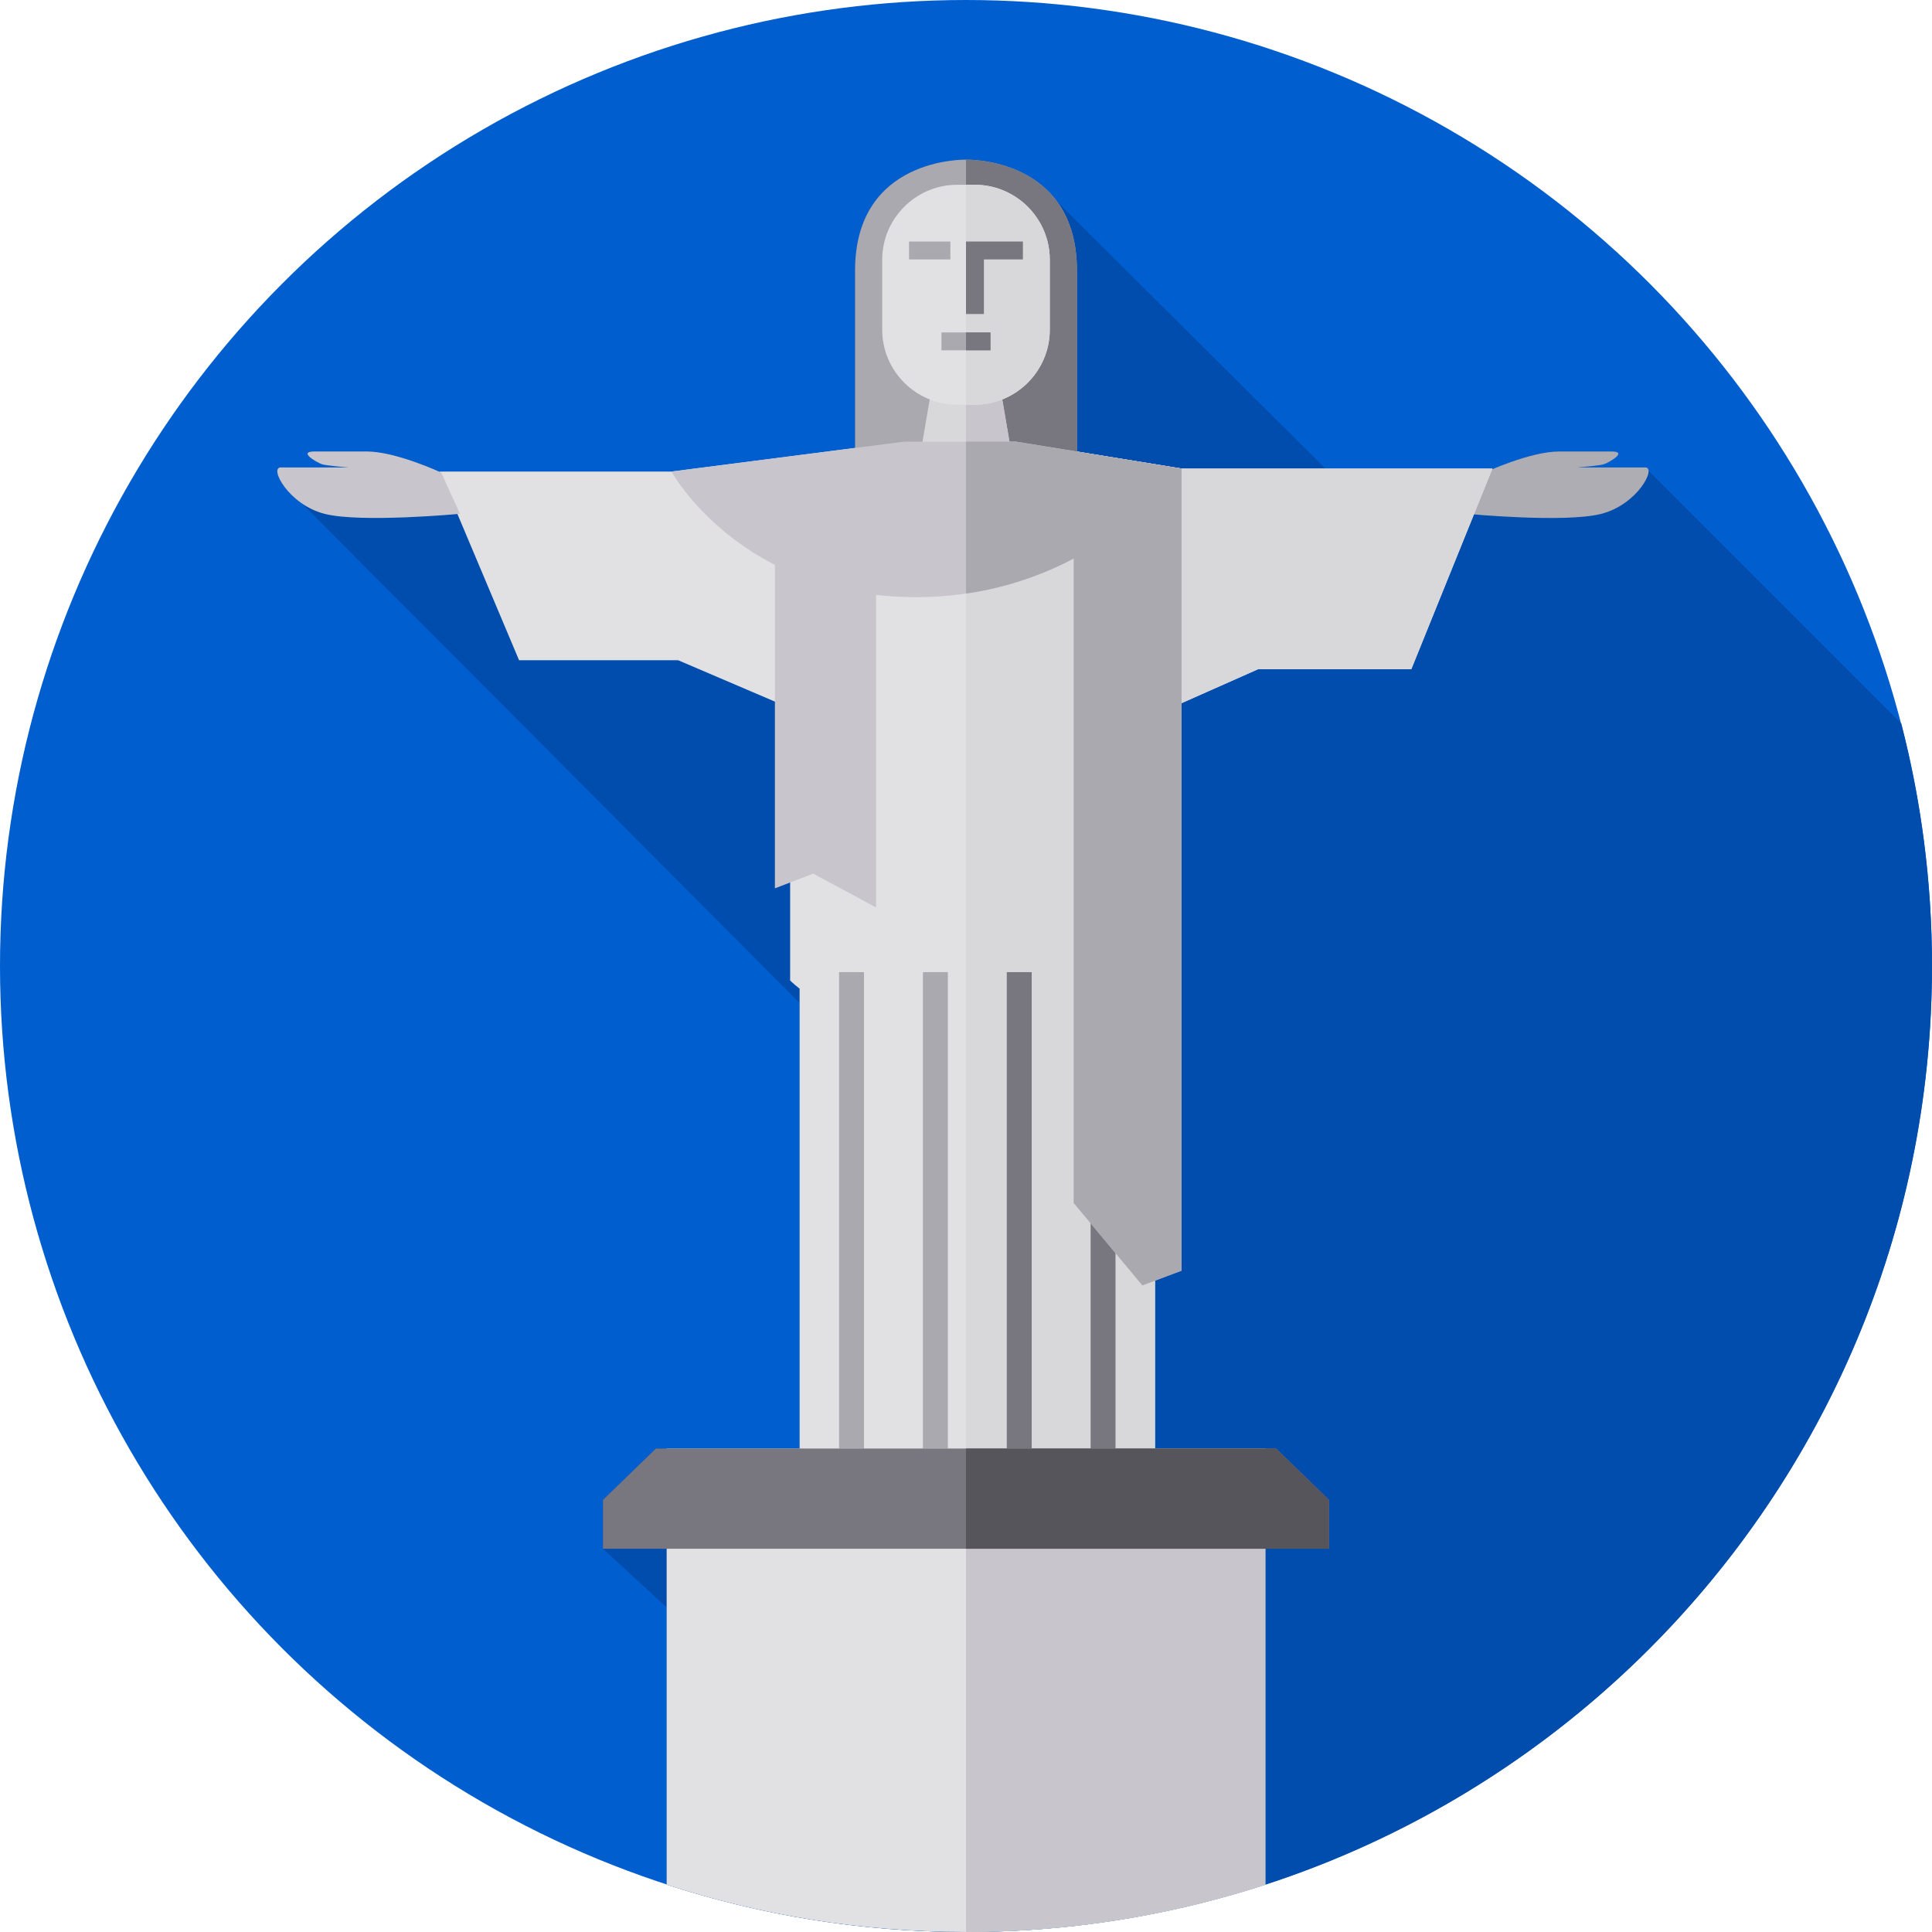 <?xml version="1.0" encoding="iso-8859-1"?>
<!-- Generator: Adobe Illustrator 19.0.0, SVG Export Plug-In . SVG Version: 6.00 Build 0)  -->
<svg xmlns="http://www.w3.org/2000/svg" xmlns:xlink="http://www.w3.org/1999/xlink" version="1.1" id="Layer_1" x="0px" y="0px" viewBox="0 0 512 512" style="enable-background:new 0 0 512 512;" xml:space="preserve">
<circle style="fill:#005ECE;" cx="255.996" cy="255.997" r="255.996"/>
<path style="fill:#004DAD;" d="M512,256c0-22.194-2.827-43.728-8.136-64.263l-67.867-67.867c-3.104,0-17.933,0-17.933,0  s5.863-0.432,7.07-0.862c1.207-0.432,6.495-3.367,1.896-3.367c-4.599,0-5.978,0-13.796,0c-5.867,0-14.065,3.151-17.79,4.724  l0.078-0.194h-44.289L280.12,53.418c-8.446-11.506-24.072-11.106-24.123-11.105c-0.07-0.002-29.402-0.781-29.402,29.402  c0,19.936,0,37.403,0,46.985l-48.639,6.263h-61.478l0.034,0.083c-2.158-0.971-12.395-5.406-19.358-5.406c-7.817,0-9.197,0-13.796,0  c-4.599,0,0.69,2.935,1.896,3.367c1.207,0.432,7.07,0.862,7.07,0.862s-14.83,0-17.933,0c-2.362,0,0.079,5.738,5.635,9.547  L211.902,265.78v118.093h-35.23v0.005h-2.848l-14.03,13.612v12.945l16.879,15.555v73.462c24.978,8.133,51.635,12.548,79.327,12.548  C397.385,512,512,397.385,512,256z"/>
<path style="fill:#AEADB3;" d="M393.46,125.236c0,0,11.956-5.595,19.773-5.595s9.197,0,13.796,0c4.599,0-0.69,2.935-1.896,3.367  c-1.207,0.432-7.07,0.862-7.07,0.862s14.83,0,17.933,0c3.104,0-2.069,9.915-11.726,12.33c-9.657,2.415-35.178,0-35.178,0  L393.46,125.236z"/>
<path style="fill:#E1E1E3;" d="M313.118,124.17l-43.932-7.141h-29.617l-61.613,7.934h-61.478l21.078,50.004h42.156l29.681,12.694  v72.178c0,0,0.83,0.842,2.51,2.167v127.579h94.188v-90.275c2.9,3.982,4.07,6.941,4.07,6.941V187.661l23.242-10.314h40.611  l21.508-53.177H313.118z"/>
<path style="fill:#D8D8DA;" d="M313.118,124.17l-43.932-7.141h-13.19v272.557h50.094v-90.275c2.9,3.982,4.07,6.941,4.07,6.941  V187.661l23.242-10.314h40.611l21.508-53.177H313.118z"/>
<path style="fill:#C8C6CC;" d="M116.929,125.236c0,0-11.956-5.595-19.773-5.595c-7.817,0-9.197,0-13.796,0  c-4.599,0,0.69,2.935,1.896,3.367c1.207,0.432,7.07,0.862,7.07,0.862s-14.83,0-17.933,0c-3.104,0,2.069,9.915,11.726,12.33  c9.657,2.415,35.777-0.033,35.777-0.033L116.929,125.236z"/>
<g>
	<rect x="222.362" y="257.627" style="fill:#AAA9AF;" width="6.599" height="131.958"/>
	<rect x="244.586" y="257.627" style="fill:#AAA9AF;" width="6.599" height="131.958"/>
</g>
<g>
	<rect x="266.811" y="257.627" style="fill:#78777F;" width="6.599" height="131.958"/>
	<rect x="289.025" y="257.627" style="fill:#78777F;" width="6.599" height="131.958"/>
</g>
<path style="fill:#AAA9AF;" d="M255.996,42.313c-0.07-0.002-29.402-0.781-29.402,29.401c0,30.218,0,54.776,0,54.776h58.804  c0,0,0-24.558,0-54.776C285.398,41.533,256.066,42.311,255.996,42.313z"/>
<path style="fill:#78777F;" d="M285.398,71.715c0-30.182-29.332-29.403-29.402-29.402l0,0v84.177h29.402  C285.398,126.491,285.398,101.933,285.398,71.715z"/>
<polygon style="fill:#D8D8DA;" points="265.151,103.157 246.841,103.157 243.583,122.253 268.41,122.253 "/>
<polygon style="fill:#C8C6CC;" points="268.41,122.253 265.151,103.157 255.996,103.157 255.996,122.253 "/>
<path style="fill:#E1E1E3;" d="M335.327,383.873v115.595c-24.973,8.129-51.638,12.528-79.328,12.528s-54.355-4.399-79.328-12.528  V383.873H335.327z"/>
<path style="fill:#C8C6CC;" d="M335.327,383.873v115.595c-24.973,8.129-51.638,12.528-79.328,12.528V383.873H335.327z"/>
<polygon style="fill:#78777F;" points="338.176,383.878 173.824,383.878 159.794,397.49 159.794,410.435 352.206,410.435   352.206,397.49 "/>
<polygon style="fill:#57555C;" points="352.206,397.49 338.176,383.878 255.996,383.878 255.996,410.435 352.206,410.435 "/>
<path style="fill:#E1E1E3;" d="M258.36,107.241h-4.719c-10.915,0-19.845-8.931-19.845-19.845V68.811  c0-10.915,8.931-19.845,19.845-19.845h4.719c10.915,0,19.845,8.931,19.845,19.845v18.584  C278.204,98.311,269.275,107.241,258.36,107.241z"/>
<path style="fill:#D8D8DA;" d="M258.36,48.966h-2.364v58.275h2.362c10.915,0,19.845-8.931,19.845-19.845V68.811  C278.204,57.896,269.275,48.966,258.36,48.966z"/>
<g>
	<rect x="240.908" y="64.01" style="fill:#AAA9AF;" width="10.951" height="4.745"/>
	<rect x="249.497" y="88.095" style="fill:#AAA9AF;" width="12.995" height="4.745"/>
</g>
<g>
	<rect x="255.996" y="88.095" style="fill:#78777F;" width="6.498" height="4.745"/>
	<polygon style="fill:#78777F;" points="255.999,64.007 255.999,83.217 260.744,83.217 260.744,68.752 271.082,68.752    271.082,64.007  "/>
</g>
<g>
	<polygon style="fill:#C8C6CC;" points="205.359,143.443 205.359,235.421 215.502,231.516 232.17,240.479 232.17,143.443  "/>
	<path style="fill:#C8C6CC;" d="M284.553,119.527L284.553,119.527l-15.367-2.497h-29.471l-61.759,7.934   c0,0,18.107,33.288,64.832,33.288c16.993,0,30.912-4.514,41.766-10.25V318.81l18.185,21.823l10.38-3.897V124.17L284.553,119.527z"/>
</g>
<path style="fill:#AAA9AF;" d="M284.553,119.527l-15.367-2.497h-13.19v40.272c11.139-1.612,20.663-5.128,28.557-9.301V318.81  l18.185,21.823l10.38-3.897V124.17L284.553,119.527z"/>
<g>
</g>
<g>
</g>
<g>
</g>
<g>
</g>
<g>
</g>
<g>
</g>
<g>
</g>
<g>
</g>
<g>
</g>
<g>
</g>
<g>
</g>
<g>
</g>
<g>
</g>
<g>
</g>
<g>
</g>
</svg>
